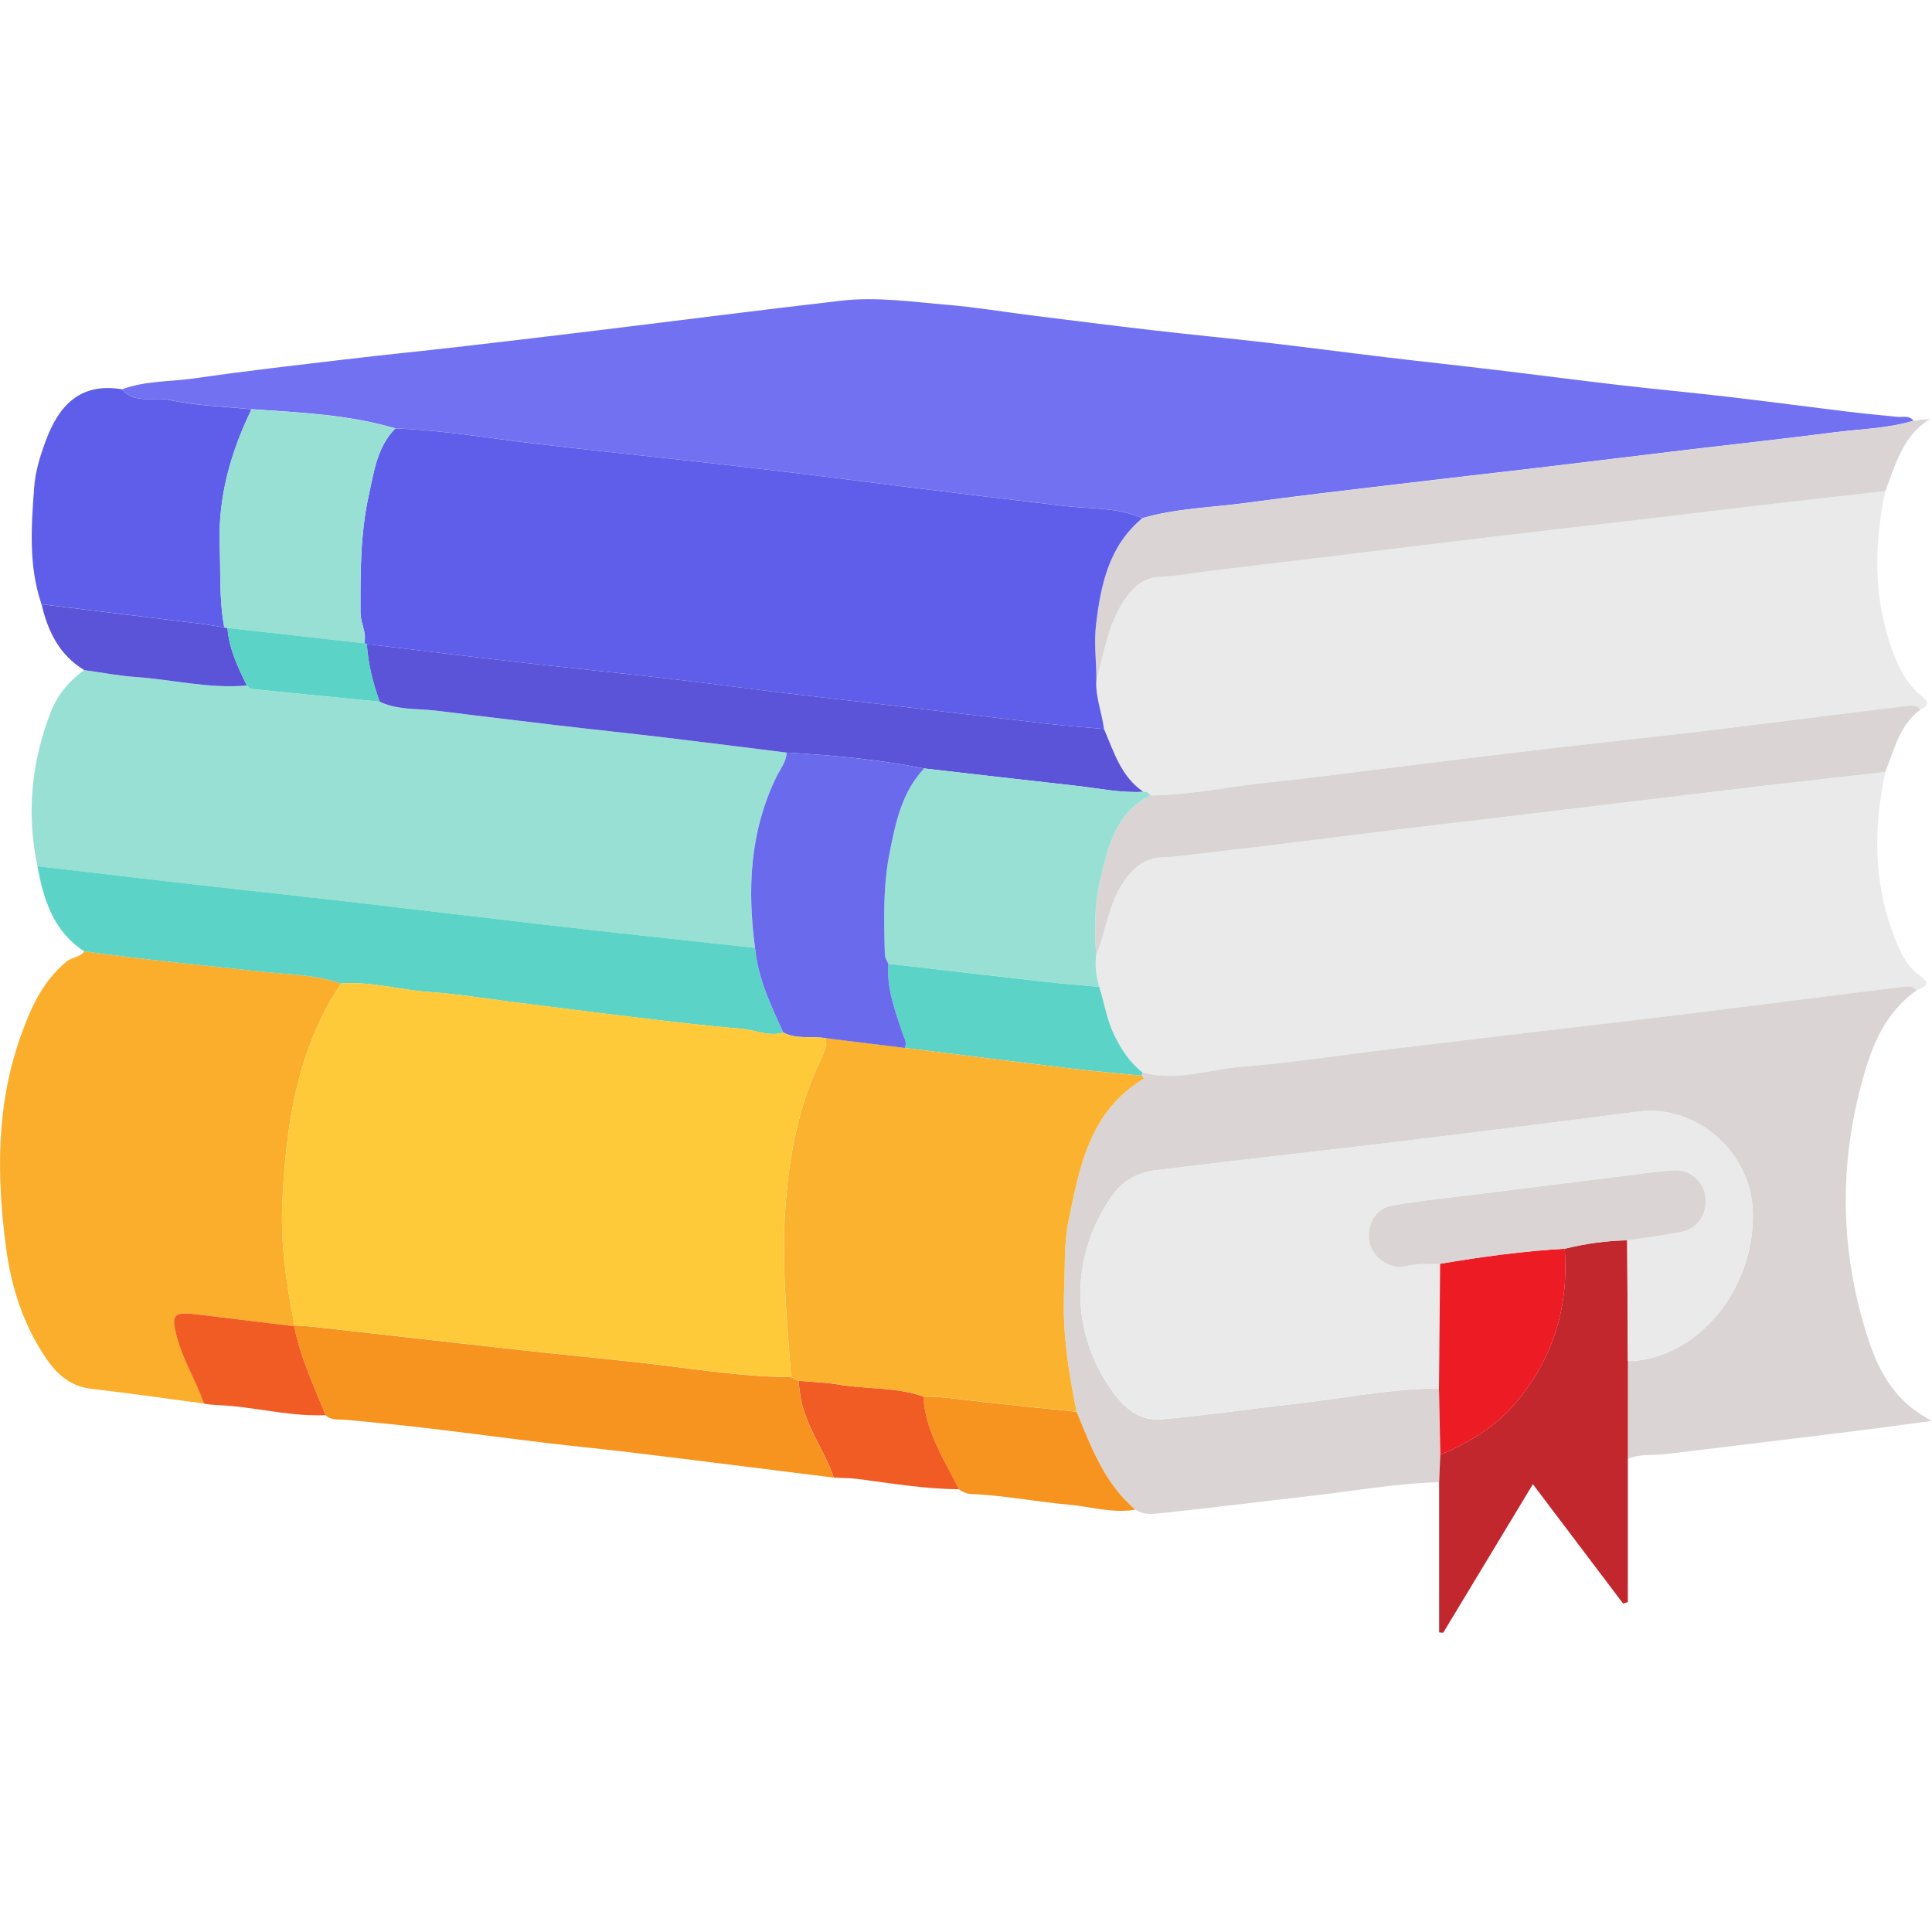 <?xml version="1.0" encoding="UTF-8"?>
<svg id="Layer_1" data-name="Layer 1" width="24" height="24" xmlns="http://www.w3.org/2000/svg" viewBox="0 0 370.51 255.75">
  <path d="m23.41,17.28c4.56-1.69,9.41-1.44,14.12-2.13,9.52-1.39,19.08-2.46,28.63-3.6,7.37-.87,14.75-1.6,22.12-2.45,9.08-1.04,18.15-2.13,27.23-3.23,7.46-.9,14.92-1.86,22.38-2.77,7.83-.96,15.65-1.92,23.48-2.82,6.85-.78,13.65.24,20.45.81,5.39.45,10.74,1.36,16.12,2.03,7.7.96,15.4,1.94,23.11,2.83,7.23.84,14.47,1.52,21.7,2.36,7.71.89,15.41,1.91,23.11,2.83,7.1.85,14.21,1.61,21.31,2.46,7.71.92,15.4,1.94,23.11,2.83,7.22.84,14.45,1.51,21.67,2.35,7.45.87,14.89,1.87,22.34,2.78,3.18.39,6.37.68,9.56,1,1.07.11,2.28-.35,3.11.74-4.97,1.51-10.17,1.57-15.26,2.23-9.34,1.21-18.7,2.22-28.05,3.33-9.46,1.13-18.92,2.31-28.39,3.43-9.22,1.09-18.46,2.12-27.68,3.23-9.58,1.14-19.16,2.25-28.72,3.55-6.6.89-13.33,1.03-19.78,2.91-4.77-2.1-9.91-1.75-14.91-2.33-9.95-1.16-19.9-2.38-29.85-3.6-7.49-.92-14.97-1.9-22.46-2.81-7.01-.84-14.02-1.63-21.04-2.42-9.6-1.07-19.21-2.04-28.8-3.2-8.73-1.05-17.4-2.54-26.21-2.84-9-2.68-18.3-3.05-27.58-3.69-5.25-.54-10.61-.65-15.73-1.79-3.02-.67-6.62.91-9.1-2.04Z" style="fill: #7171f2;"/>
  <path d="m361.55,36.79c-2.17,10.33-2.32,20.56,1.38,30.65,1.21,3.32,2.77,6.41,5.56,8.62,1.5,1.2,1.35,1.86-.18,2.64-.6-.85-1.52-.82-2.37-.72-4.92.58-9.83,1.2-14.74,1.8-9.21,1.14-18.42,2.31-27.64,3.4-9.35,1.1-18.71,2.07-28.06,3.17-9.83,1.15-19.66,2.38-29.48,3.58-7.49.91-14.97,1.96-22.48,2.71-7.64.77-15.18,2.43-22.89,2.52-.28-.55-.74-.75-1.34-.69-4.3-2.9-5.65-7.65-7.57-12.05-.39-3.24-1.74-6.34-1.45-9.69,1.59-5.3,2.27-10.91,5.71-15.58,1.74-2.37,3.64-3.86,6.74-3.96,3.08-.1,6.15-.71,9.22-1.09,9.23-1.12,18.46-2.22,27.69-3.34,9.6-1.16,19.19-2.34,28.79-3.48,9.36-1.11,18.72-2.16,28.07-3.26,7.26-.85,14.52-1.75,21.78-2.6,7.76-.9,15.52-1.77,23.27-2.65Z" style="fill: #eaeaea;"/>
  <path d="m361.55,90.67c-2.24,10.48-2.29,20.86,1.51,31.04,1.14,3.04,2.39,6.09,5.15,8.03,2.44,1.71.71,2.16-.66,2.84-.6-.85-1.52-.82-2.38-.72-4.92.58-9.84,1.2-14.75,1.82-8.97,1.13-17.94,2.29-26.91,3.39-7.99.98-15.99,1.89-23.98,2.84-10.95,1.3-21.9,2.59-32.85,3.91-9.47,1.14-18.91,2.63-28.41,3.37-6.36.5-12.65,2.92-19.15,1.12-2.5-1.94-4.15-4.5-5.5-7.32-1.4-2.91-1.85-6.07-2.82-9.1-.55-1.97-.84-3.96-.57-6,1.9-4.79,2.34-10.1,5.51-14.48,1.88-2.61,3.87-4.25,7.28-4.36,2.57-.08,5.17-.49,7.75-.78,11.92-1.35,23.81-2.91,35.72-4.36,7.12-.87,14.25-1.69,21.37-2.54,9.58-1.14,19.16-2.3,28.73-3.45,7.25-.87,14.49-1.77,21.74-2.61,7.74-.9,15.49-1.76,23.23-2.63Z" style="fill: #eaeaea;"/>
  <path d="m219.12,148.3c6.5,1.8,12.79-.62,19.15-1.12,9.5-.75,18.94-2.23,28.41-3.37,10.95-1.32,21.9-2.61,32.85-3.91,7.99-.95,15.99-1.86,23.98-2.84,8.98-1.1,17.94-2.26,26.91-3.39,4.92-.62,9.83-1.24,14.75-1.82.85-.1,1.77-.13,2.38.72-6.63,4.62-9.02,11.83-10.86,19.03-3.99,15.57-3.59,31.2,1.19,46.58,2.08,6.7,4.98,13.01,12.63,16.94-5.74.75-10.45,1.4-15.17,1.99-11.93,1.47-23.86,2.92-35.79,4.36-2.46.3-5-.09-7.37.92,0-6.25,0-12.49.01-18.74,1.37,0,2.68-.15,4.05-.48,11.82-2.82,20.32-15.2,19.9-28.23-.36-11.37-10.79-20.6-22.06-19.13-15.73,2.05-31.46,4.01-47.21,5.92-15.13,1.83-30.29,3.46-45.41,5.35-3.11.39-6.01,1.89-7.94,4.53-8.01,10.99-8.5,25.29-1.01,36.68,2.33,3.53,5.41,6.97,10.23,6.53,8.88-.81,17.72-2.09,26.59-3.1,8.86-1.01,17.65-2.8,26.62-2.83.09,4.24.17,8.47.26,12.71-.07,1.76-.15,3.52-.22,5.28-8.32.19-16.51,1.71-24.75,2.64-9.48,1.07-18.94,2.26-28.42,3.28-1.68.18-3.51.41-5.08-.68-5.91-4.97-8.46-11.95-11.28-18.78-1.57-7.63-2.75-15.29-2.39-23.13.2-4.45-.07-8.92.82-13.32,2.14-10.55,4.1-21.21,14.49-27.43-.14-.18-.28-.36-.42-.54.03-.21.08-.42.16-.62Z" style="fill: #dad4d4;"/>
  <path d="m7.19,108.74c-2.16-10.12-1.17-19.97,2.55-29.57,1.29-3.32,3.51-5.96,6.4-8.04,3.28.45,6.55,1.1,9.85,1.32,7.12.49,14.13,2.29,21.33,1.63.28.23.55.64.85.67,8.21.84,16.42,1.64,24.63,2.45,3.45,1.64,7.21,1.28,10.85,1.72,7.58.93,15.15,1.86,22.74,2.75,7.12.83,14.25,1.58,21.37,2.43,7.7.91,15.39,1.9,23.08,2.86-.08,1.81-1.24,3.18-1.98,4.71-5.07,10.46-5.59,21.46-4.07,32.73-10.09-1.09-20.19-2.17-30.28-3.29-6.52-.72-13.03-1.5-19.55-2.26-9.83-1.15-19.66-2.34-29.5-3.46-9.59-1.1-19.2-2.12-28.79-3.21-9.83-1.12-19.66-2.28-29.49-3.43Z" style="fill: #99e0d4;"/>
  <path d="m39.12,211.79c-7.18-.95-14.35-1.99-21.54-2.82-3.9-.45-6.46-2.55-8.59-5.64-4.47-6.46-6.82-13.79-7.82-21.35-1.81-13.66-1.95-27.34,2.79-40.63,1.93-5.4,4.18-10.52,8.79-14.32,1.09-.9,2.62-.78,3.43-1.98,11.3,1.58,22.66,2.66,34.01,3.9,5.07.55,10.3.57,15.23,2.27-8.44,12.62-10.53,26.92-11.26,41.65-.41,8.12.76,16.03,2.32,23.92l-.04.17c-6.23-.76-12.46-1.53-18.69-2.28-4.48-.54-4.94.07-3.88,4.11,1.2,4.57,3.7,8.59,5.26,13Z" style="fill: #fbae2c;"/>
  <path d="m65.4,131.23c-4.93-1.71-10.15-1.72-15.23-2.27-11.34-1.24-22.7-2.32-34.01-3.9-5.93-3.83-7.8-9.89-8.98-16.32,9.83,1.14,19.66,2.31,29.49,3.43,9.6,1.09,19.2,2.11,28.79,3.21,9.84,1.13,19.67,2.31,29.5,3.46,6.52.76,13.03,1.54,19.55,2.26,10.09,1.12,20.19,2.19,30.28,3.29.54,5.84,3.02,11.03,5.42,16.25-2.77.84-5.36-.51-8.05-.73-6.97-.56-13.91-1.42-20.86-2.25-7.67-.91-15.33-1.92-22.99-2.88-5.35-.67-10.69-1.56-16.06-1.92-5.64-.39-11.15-2.07-16.87-1.63Z" style="fill: #5cd3c7;"/>
  <path d="m361.55,36.79c-7.76.88-15.52,1.74-23.27,2.65-7.26.85-14.52,1.74-21.78,2.6-9.36,1.1-18.72,2.15-28.07,3.26-9.6,1.14-19.19,2.32-28.79,3.48-9.23,1.11-18.46,2.22-27.69,3.34-3.08.37-6.14.99-9.22,1.09-3.1.1-5,1.59-6.74,3.96-3.44,4.67-4.11,10.28-5.71,15.58-.05-3.46-.48-6.96-.07-10.36.91-7.62,2.48-15.09,8.89-20.38,6.46-1.88,13.18-2.02,19.78-2.91,9.56-1.29,19.14-2.4,28.72-3.55,9.22-1.1,18.45-2.13,27.68-3.23,9.47-1.12,18.92-2.3,28.39-3.43,9.35-1.12,18.72-2.12,28.05-3.33,5.1-.66,10.29-.72,15.26-2.23,1.06-.14,2.12-.27,3.19-.41-5.26,3.26-6.66,8.74-8.61,13.88Z" style="fill: #dad4d4;"/>
  <path d="m361.55,90.67c-7.74.88-15.49,1.73-23.23,2.63-7.25.84-14.49,1.74-21.74,2.61-9.58,1.15-19.15,2.3-28.73,3.45-7.12.85-14.25,1.67-21.37,2.54-11.91,1.46-23.8,3.01-35.72,4.36-2.58.29-5.18.7-7.75.78-3.41.1-5.39,1.75-7.28,4.36-3.16,4.38-3.6,9.68-5.51,14.48-.31-4.83-.37-9.7.75-14.4,1.52-6.37,2.94-12.94,9.65-16.31,7.71-.09,15.25-1.75,22.89-2.52,7.51-.76,14.99-1.8,22.48-2.71,9.83-1.2,19.65-2.43,29.48-3.58,9.35-1.1,18.71-2.07,28.06-3.17,9.22-1.08,18.43-2.26,27.64-3.4,4.91-.61,9.83-1.23,14.74-1.8.85-.1,1.77-.13,2.37.72-4.04,2.98-4.99,7.7-6.75,11.97Z" style="fill: #dad4d4;"/>
  <path d="m159.9,225.99c-5.72-.71-11.43-1.43-17.15-2.14-7.42-.92-14.84-1.87-22.27-2.75-5.12-.61-10.26-1.11-15.38-1.72-7.67-.92-15.33-1.95-23.01-2.85-5.26-.62-10.52-1.15-15.8-1.63-1.35-.12-2.74.18-3.86-.88-2.24-5.6-4.84-11.07-6.01-17.04,0,0,.04-.17.04-.17,1.12.07,2.24.1,3.35.23,13.03,1.46,26.05,2.95,39.08,4.39,7.5.83,15.02,1.56,22.52,2.36,10.09,1.08,20.11,2.86,30.29,2.93.47.24.95.48,1.42.72.12.97.2,1.95.35,2.91.9,5.72,4.59,10.31,6.41,15.65Z" style="fill: #f7931f;"/>
  <path d="m23.41,17.28c2.48,2.95,6.08,1.36,9.1,2.04,5.12,1.14,10.47,1.25,15.73,1.79-3.98,8.21-6.42,16.74-6.1,25.99.19,5.29-.11,10.61.88,15.85-1.45-.23-2.9-.52-4.36-.7-10.23-1.26-20.47-2.5-30.7-3.75-2.51-7.33-1.96-14.89-1.41-22.39.22-3.02,1.12-5.98,2.19-8.87,2.53-6.86,6.6-11.31,14.68-9.96Z" style="fill: #5e5eea;"/>
  <path d="m312.19,203.65c0,6.25,0,12.49-.01,18.74v27.47l-.91.28c-5.66-7.49-11.32-14.98-17.3-22.89-5.83,9.66-11.52,19.08-17.2,28.49-.26-.02-.52-.04-.78-.06,0-9.6,0-19.21,0-28.81.07-1.76.15-3.52.22-5.28,5.78-2.39,10.93-5.57,14.95-10.52,6.9-8.5,9.7-18.17,8.91-28.98,3.93-.98,7.93-1.53,11.98-1.62.04,7.73.09,15.45.13,23.18Z" style="fill: #c1272d;"/>
  <path d="m206.46,213.35c2.82,6.82,5.37,13.8,11.28,18.78-4.35.78-8.58-.59-12.84-.96-6.22-.55-12.38-1.78-18.64-2.04-.95-.04-1.65-.4-2.37-.89-2.79-5.73-6.48-11.12-6.81-17.78,1.85,0,3.67.1,5.53.33,7.93.99,15.89,1.73,23.84,2.57Z" style="fill: #f7931f;"/>
  <path d="m177.09,210.45c.33,6.67,4.01,12.06,6.81,17.78-6.46-.07-12.82-1.1-19.21-1.96-1.58-.21-3.19-.2-4.79-.29-1.83-5.34-5.51-9.93-6.41-15.65-.15-.97-.24-1.94-.35-2.91,2.56.23,5.15.28,7.67.72,5.41.95,11.02.42,16.28,2.31Z" style="fill: #f15b24;"/>
  <path d="m7.96,58.51c10.23,1.25,20.47,2.49,30.7,3.75,1.46.18,2.91.46,4.36.7.2.03.41.07.61.1.3,3.99,1.99,7.51,3.71,11.02-7.2.66-14.22-1.14-21.33-1.63-3.3-.23-6.57-.87-9.85-1.32-4.78-2.88-6.98-7.43-8.19-12.63Z" style="fill: #5b53d8;"/>
  <path d="m56.42,196.97c1.17,5.97,3.77,11.44,6.01,17.04-6.02.26-11.9-1.13-17.84-1.74-1.82-.19-3.67-.12-5.47-.48-1.56-4.41-4.07-8.42-5.26-13-1.06-4.03-.6-4.64,3.88-4.11,6.23.75,12.46,1.52,18.69,2.28Z" style="fill: #f15b24;"/>
  <path d="m219.09,41.99c-6.42,5.29-7.98,12.75-8.89,20.38-.41,3.4.02,6.91.07,10.36-.3,3.34,1.05,6.45,1.45,9.69-3.7-.34-7.41-.61-11.11-1.03-9.72-1.11-19.43-2.29-29.15-3.43-7.26-.85-14.53-1.66-21.78-2.53-7.25-.87-14.49-1.86-21.75-2.7-9.6-1.1-19.22-2.06-28.83-3.16-9.59-1.1-19.17-2.29-28.75-3.44-.17-.04-.33-.09-.5-.14.54-2.03-.71-3.82-.72-5.83-.02-7.55-.05-15.09,1.58-22.5,1-4.54,1.58-9.3,5.1-12.87,8.81.3,17.48,1.79,26.21,2.84,9.59,1.16,19.2,2.12,28.8,3.2,7.01.78,14.03,1.57,21.04,2.42,7.49.9,14.97,1.89,22.46,2.81,9.95,1.22,19.89,2.44,29.85,3.6,5,.58,10.15.23,14.91,2.33Z" style="fill: #5e5eea;"/>
  <path d="m75.81,24.8c-3.52,3.57-4.1,8.33-5.1,12.87-1.63,7.41-1.6,14.95-1.58,22.5,0,2.01,1.25,3.8.72,5.83-8.74-.98-17.48-1.96-26.23-2.94-.2-.04-.41-.07-.61-.1-.99-5.25-.69-10.56-.88-15.85-.32-9.25,2.12-17.78,6.1-25.99,9.27.64,18.58,1.01,27.58,3.69Z" style="fill: #99e0d4;"/>
  <path d="m70.35,66.13c9.58,1.15,19.16,2.34,28.75,3.44,9.6,1.1,19.22,2.06,28.83,3.16,7.26.83,14.5,1.82,21.75,2.7,7.26.87,14.52,1.68,21.78,2.53,9.72,1.14,19.43,2.32,29.15,3.43,3.69.42,7.4.69,11.11,1.03,1.91,4.4,3.26,9.15,7.56,12.05-4.37.26-8.63-.68-12.94-1.16-9.71-1.07-19.42-2.21-29.12-3.32-8.71-1.72-17.52-2.54-26.37-3.04-7.69-.96-15.38-1.94-23.08-2.86-7.12-.85-14.25-1.59-21.37-2.43-7.58-.89-15.16-1.82-22.74-2.75-3.64-.44-7.4-.09-10.85-1.72-1.31-3.58-2.22-7.25-2.47-11.06Z" style="fill: #5b53d8;"/>
  <path d="m177.22,89.99c9.71,1.11,19.41,2.25,29.12,3.32,4.3.47,8.57,1.42,12.94,1.16.6-.05,1.06.14,1.34.69-6.71,3.37-8.13,9.95-9.65,16.31-1.12,4.71-1.06,9.57-.75,14.4-.27,2.05.03,4.04.58,6-3.57-.33-7.14-.61-10.7-1.01-9.92-1.12-19.84-2.28-29.76-3.43-.23-.55-.64-1.1-.65-1.66-.19-6.55-.37-13.12.9-19.57,1.15-5.8,2.34-11.66,6.62-16.22Z" style="fill: #99e0d4;"/>
  <path d="m170.35,127.44c9.92,1.15,19.83,2.31,29.76,3.43,3.56.4,7.13.68,10.7,1.01.96,3.02,1.42,6.19,2.81,9.1,1.36,2.83,3,5.38,5.5,7.32-.08.2-.13.41-.16.62-4.64-.47-9.3-.87-13.93-1.42-10.52-1.27-21.02-2.61-31.53-3.92.51-1.04-.14-1.89-.44-2.81-1.41-4.34-3.05-8.63-2.72-13.32Z" style="fill: #5cd3c7;"/>
  <path d="m312.19,203.65c-.04-7.73-.09-15.45-.13-23.18,3.42-.52,6.85-.94,10.25-1.6,3.21-.62,5.09-3.38,4.75-6.59-.34-3.15-2.9-5.45-6.14-5.25-2.83.18-5.65.61-8.47.96-9.32,1.15-18.63,2.32-27.95,3.49-5.88.74-11.79,1.32-17.63,2.34-3.21.56-4.91,3.98-4.19,7.21.61,2.74,4.02,5.15,6.84,4.41,2.24-.59,4.44-.4,6.66-.48-.07,7.97-.15,15.93-.22,23.9-8.97.04-17.75,1.82-26.62,2.83-8.87,1.01-17.71,2.28-26.59,3.1-4.82.44-7.91-2.99-10.23-6.53-7.5-11.39-7.01-25.68,1.01-36.68,1.93-2.64,4.82-4.14,7.94-4.53,15.12-1.9,30.28-3.52,45.41-5.35,15.74-1.9,31.48-3.87,47.21-5.92,11.27-1.47,21.7,7.76,22.06,19.13.41,13.04-8.08,25.42-19.9,28.23-1.37.33-2.68.48-4.05.48Z" style="fill: #eaeaea;"/>
  <path d="m173.5,143.58c10.51,1.31,21.02,2.66,31.53,3.92,4.63.56,9.29.95,13.93,1.42.14.18.28.36.42.54-10.39,6.22-12.36,16.87-14.49,27.43-.89,4.4-.62,8.87-.82,13.32-.36,7.85.82,15.5,2.39,23.13-7.95-.83-15.91-1.57-23.84-2.57-1.86-.23-3.68-.32-5.53-.33-5.27-1.89-10.88-1.36-16.28-2.31-2.52-.44-5.11-.49-7.67-.72-.47-.24-.95-.48-1.42-.72-.81-11.05-1.91-22.02-1.05-33.2.74-9.53,2.47-18.57,6.5-27.18.69-1.48,1.46-2.89,1.24-4.6,5.03.62,10.06,1.24,15.1,1.85Z" style="fill: #fbb22e;"/>
  <path d="m275.96,208.88c.07-7.97.15-15.93.22-23.9,7.92-1.34,15.87-2.43,23.9-2.89.79,10.81-2.01,20.48-8.91,28.98-4.02,4.95-9.18,8.14-14.95,10.52-.09-4.24-.17-8.47-.26-12.71Z" style="fill: #ed1c24;"/>
  <path d="m173.5,143.58c-5.03-.62-10.06-1.24-15.1-1.85-2.72-.45-5.58.26-8.18-1.09-2.4-5.22-4.88-10.41-5.42-16.25-1.51-11.26-1-22.27,4.07-32.73.74-1.53,1.91-2.9,1.98-4.71,8.85.5,17.66,1.33,26.37,3.04-4.29,4.56-5.48,10.42-6.62,16.22-1.28,6.45-1.09,13.03-.9,19.57.02.56.43,1.11.65,1.66-.34,4.69,1.3,8.99,2.72,13.32.3.92.95,1.77.44,2.81Z" style="fill: #6a6aec;"/>
  <path d="m70.35,66.13c.26,3.81,1.17,7.48,2.47,11.06-8.21-.81-16.43-1.61-24.64-2.45-.3-.03-.57-.44-.85-.67-1.72-3.51-3.41-7.03-3.71-11.02,8.74.98,17.48,1.96,26.23,2.94.17.05.33.1.5.14Z" style="fill: #5cd3c7;"/>
  <path d="m150.22,140.63c2.59,1.35,5.46.64,8.18,1.09.22,1.7-.54,3.12-1.24,4.6-4.03,8.62-5.76,17.65-6.5,27.18-.87,11.18.23,22.15,1.05,33.2-10.18-.07-20.2-1.85-30.29-2.93-7.51-.8-15.02-1.53-22.52-2.36-13.03-1.44-26.05-2.93-39.08-4.39-1.11-.12-2.23-.15-3.35-.23-1.56-7.9-2.73-15.8-2.32-23.92.74-14.72,2.82-29.03,11.26-41.65,5.71-.43,11.22,1.25,16.87,1.63,5.37.37,10.71,1.26,16.06,1.92,7.66.96,15.32,1.96,22.99,2.88,6.94.82,13.89,1.69,20.86,2.25,2.68.22,5.27,1.57,8.05.73Z" style="fill: #ffca3a;"/>
  <path d="m300.08,182.09c-8.03.47-15.98,1.55-23.9,2.89-2.22.07-4.42-.11-6.66.48-2.81.74-6.22-1.68-6.84-4.41-.72-3.24.97-6.65,4.19-7.21,5.83-1.02,11.75-1.6,17.63-2.34,9.31-1.17,18.63-2.33,27.95-3.49,2.82-.35,5.64-.78,8.47-.96,3.25-.2,5.81,2.1,6.14,5.25.34,3.21-1.54,5.97-4.75,6.59-3.39.65-6.83,1.07-10.25,1.6-4.06.08-8.05.64-11.98,1.62Z" style="fill: #dad4d4;"/>
</svg>